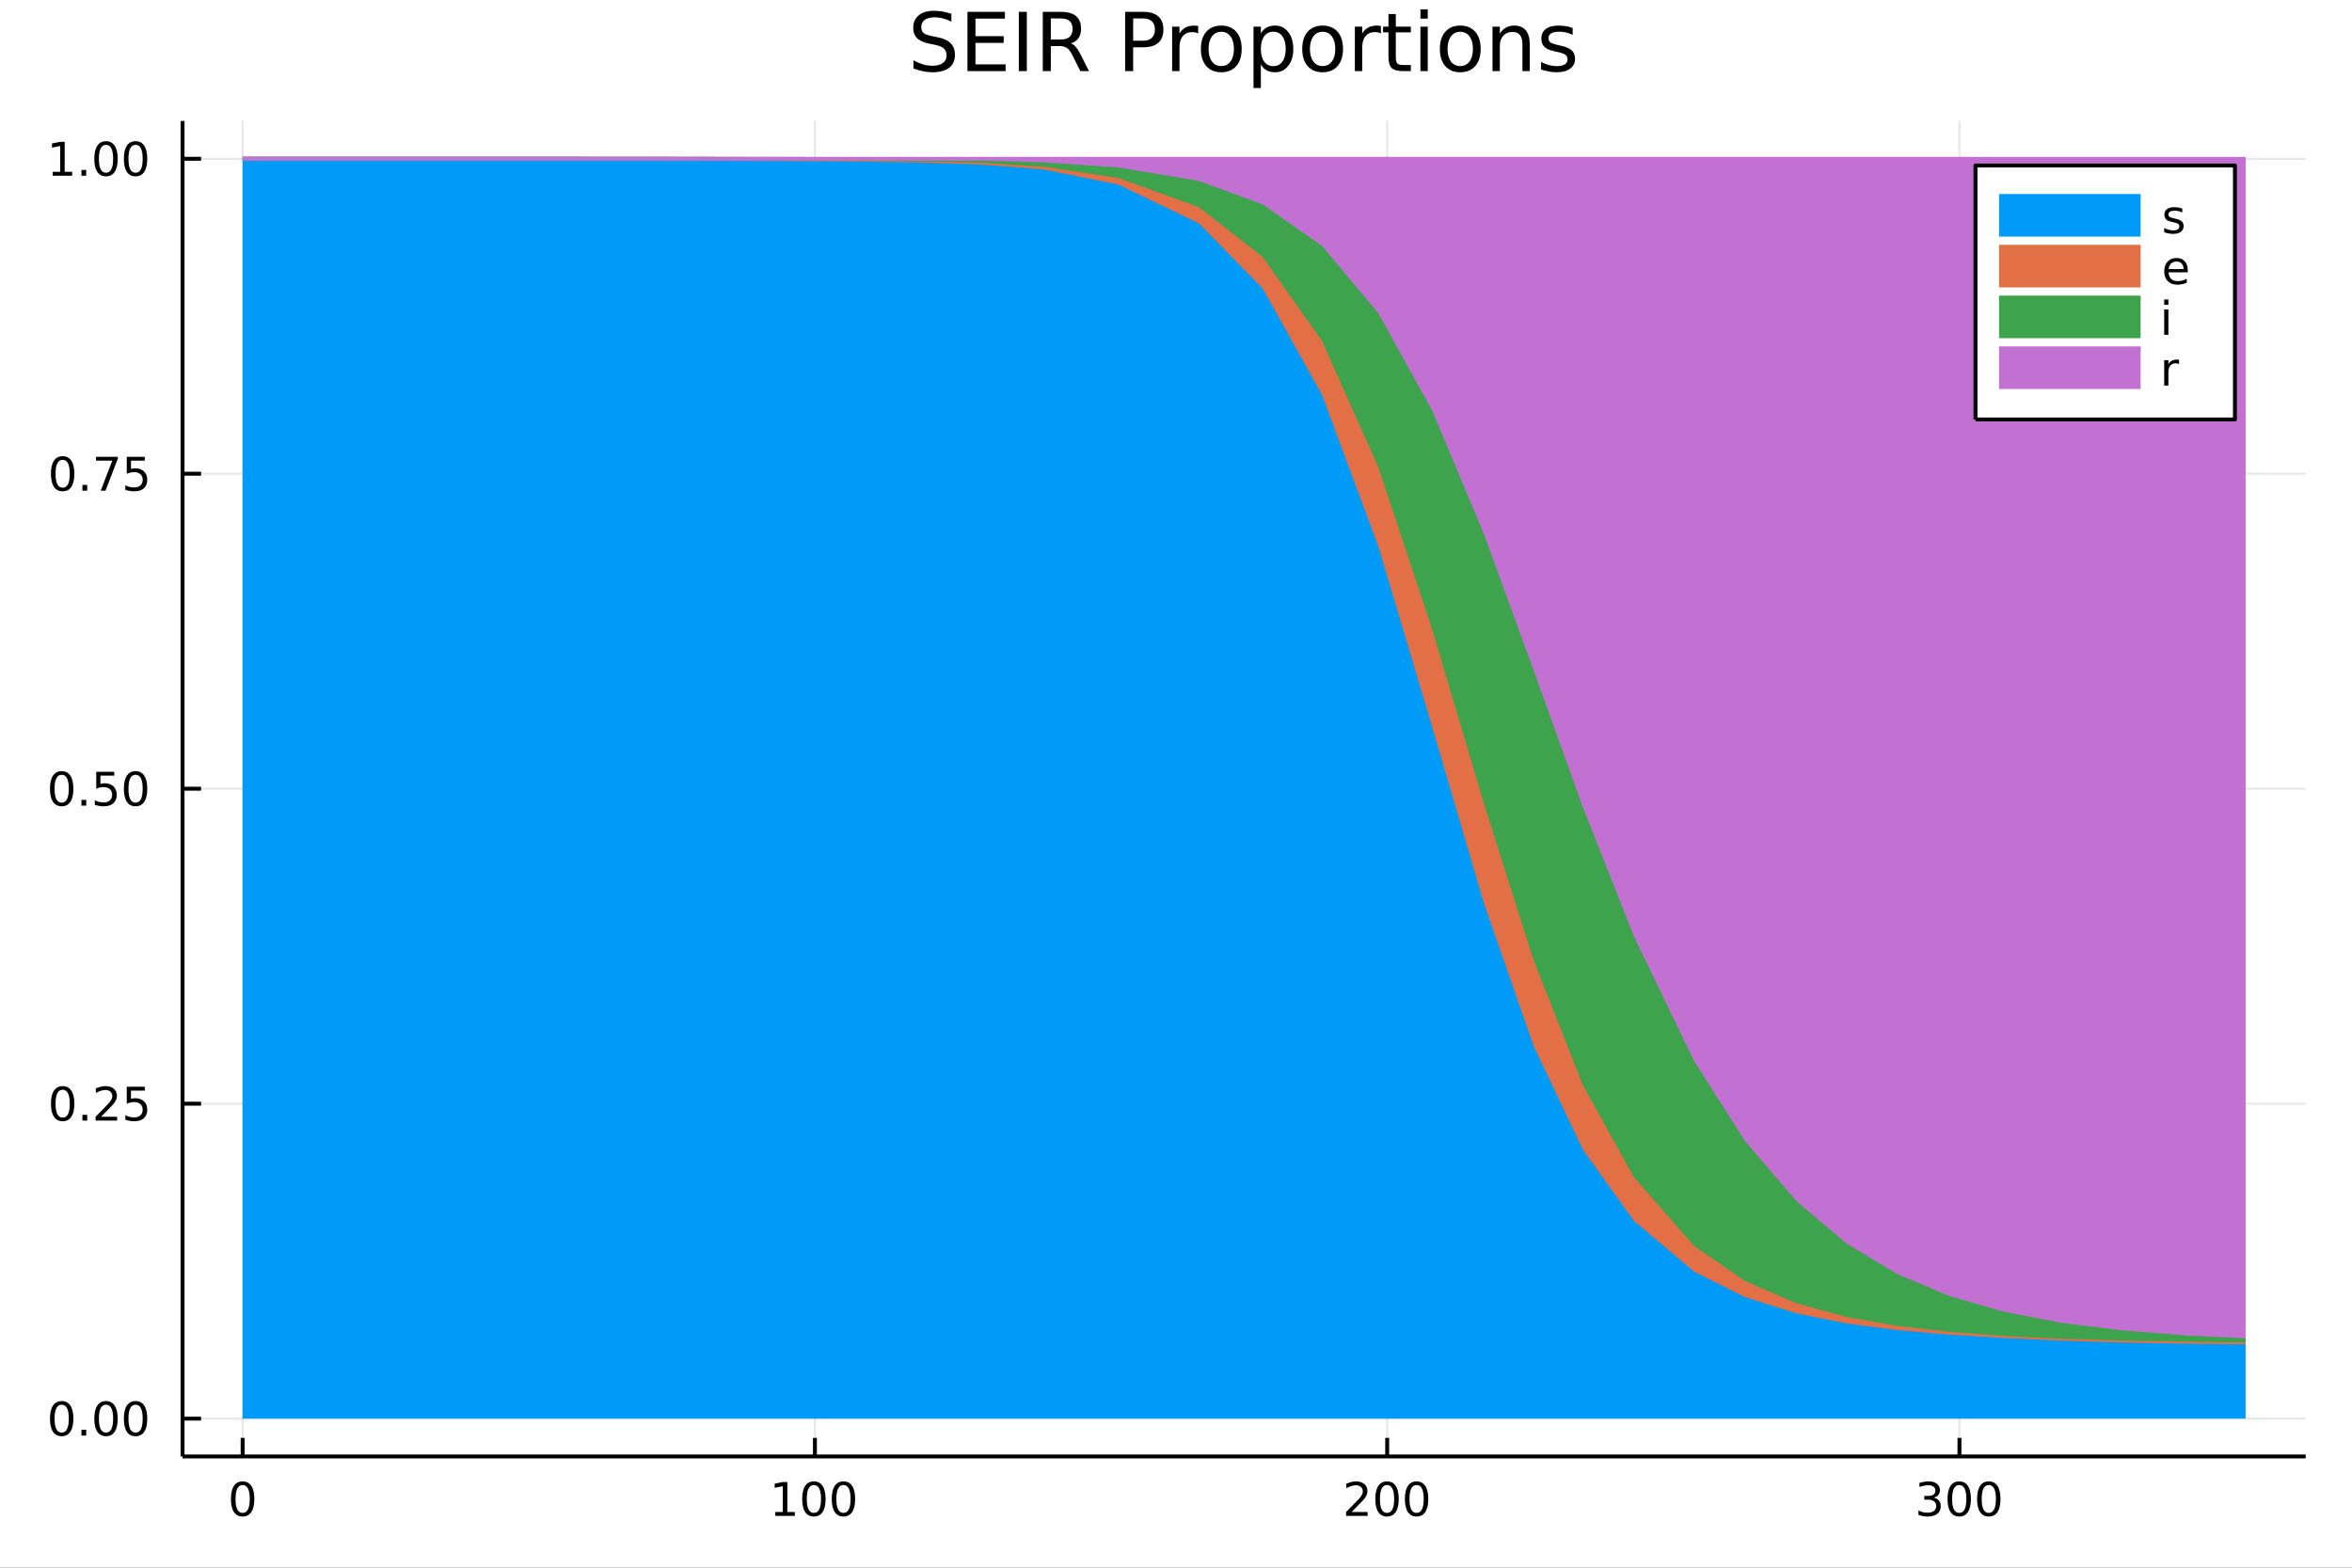 <?xml version="1.0" encoding="utf-8"?>
<svg xmlns="http://www.w3.org/2000/svg" xmlns:xlink="http://www.w3.org/1999/xlink" width="600" height="400" viewBox="0 0 2400 1600">
<rect x="0" y="0" width="2400" height="1600" fill="#333333" stroke="none"/>
<defs>
  <clipPath id="clip660">
    <rect x="0" y="0" width="2400" height="1600"/>
  </clipPath>
</defs>
<path clip-path="url(#clip660)" d="
M0 1600 L2400 1600 L2400 0 L0 0  Z
  " fill="#ffffff" fill-rule="evenodd" fill-opacity="1"/>
<defs>
  <clipPath id="clip661">
    <rect x="480" y="0" width="1681" height="1600"/>
  </clipPath>
</defs>
<path clip-path="url(#clip660)" d="
M186.274 1486.45 L2352.76 1486.45 L2352.76 123.472 L186.274 123.472  Z
  " fill="#ffffff" fill-rule="evenodd" fill-opacity="1"/>
<defs>
  <clipPath id="clip662">
    <rect x="186" y="123" width="2167" height="1364"/>
  </clipPath>
</defs>
<polyline clip-path="url(#clip662)" style="stroke:#000000; stroke-linecap:butt; stroke-linejoin:round; stroke-width:2; stroke-opacity:0.1; fill:none" points="
  247.59,1486.45 247.59,123.472 
  "/>
<polyline clip-path="url(#clip662)" style="stroke:#000000; stroke-linecap:butt; stroke-linejoin:round; stroke-width:2; stroke-opacity:0.1; fill:none" points="
  831.547,1486.45 831.547,123.472 
  "/>
<polyline clip-path="url(#clip662)" style="stroke:#000000; stroke-linecap:butt; stroke-linejoin:round; stroke-width:2; stroke-opacity:0.1; fill:none" points="
  1415.5,1486.45 1415.5,123.472 
  "/>
<polyline clip-path="url(#clip662)" style="stroke:#000000; stroke-linecap:butt; stroke-linejoin:round; stroke-width:2; stroke-opacity:0.1; fill:none" points="
  1999.46,1486.45 1999.46,123.472 
  "/>
<polyline clip-path="url(#clip660)" style="stroke:#000000; stroke-linecap:butt; stroke-linejoin:round; stroke-width:4; stroke-opacity:1; fill:none" points="
  186.274,1486.45 2352.76,1486.45 
  "/>
<polyline clip-path="url(#clip660)" style="stroke:#000000; stroke-linecap:butt; stroke-linejoin:round; stroke-width:4; stroke-opacity:1; fill:none" points="
  247.59,1486.45 247.59,1467.55 
  "/>
<polyline clip-path="url(#clip660)" style="stroke:#000000; stroke-linecap:butt; stroke-linejoin:round; stroke-width:4; stroke-opacity:1; fill:none" points="
  831.547,1486.45 831.547,1467.55 
  "/>
<polyline clip-path="url(#clip660)" style="stroke:#000000; stroke-linecap:butt; stroke-linejoin:round; stroke-width:4; stroke-opacity:1; fill:none" points="
  1415.5,1486.45 1415.5,1467.55 
  "/>
<polyline clip-path="url(#clip660)" style="stroke:#000000; stroke-linecap:butt; stroke-linejoin:round; stroke-width:4; stroke-opacity:1; fill:none" points="
  1999.46,1486.45 1999.46,1467.55 
  "/>
<path clip-path="url(#clip660)" d="M247.59 1515.64 Q243.978 1515.64 242.15 1519.2 Q240.344 1522.75 240.344 1529.87 Q240.344 1536.98 242.15 1540.55 Q243.978 1544.09 247.59 1544.09 Q251.224 1544.09 253.029 1540.55 Q254.858 1536.98 254.858 1529.87 Q254.858 1522.75 253.029 1519.2 Q251.224 1515.64 247.59 1515.64 M247.59 1511.93 Q253.4 1511.93 256.455 1516.54 Q259.534 1521.12 259.534 1529.87 Q259.534 1538.6 256.455 1543.21 Q253.4 1547.79 247.59 1547.79 Q241.779 1547.79 238.701 1543.21 Q235.645 1538.6 235.645 1529.87 Q235.645 1521.12 238.701 1516.54 Q241.779 1511.93 247.59 1511.93 Z" fill="#000000" fill-rule="evenodd" fill-opacity="1" /><path clip-path="url(#clip660)" d="M791.154 1543.18 L798.792 1543.18 L798.792 1516.82 L790.482 1518.49 L790.482 1514.23 L798.746 1512.56 L803.422 1512.56 L803.422 1543.18 L811.061 1543.18 L811.061 1547.12 L791.154 1547.12 L791.154 1543.18 Z" fill="#000000" fill-rule="evenodd" fill-opacity="1" /><path clip-path="url(#clip660)" d="M830.505 1515.64 Q826.894 1515.64 825.065 1519.2 Q823.26 1522.75 823.26 1529.87 Q823.26 1536.98 825.065 1540.55 Q826.894 1544.09 830.505 1544.09 Q834.139 1544.09 835.945 1540.55 Q837.774 1536.98 837.774 1529.87 Q837.774 1522.75 835.945 1519.2 Q834.139 1515.64 830.505 1515.64 M830.505 1511.93 Q836.315 1511.93 839.371 1516.54 Q842.45 1521.12 842.45 1529.87 Q842.45 1538.6 839.371 1543.21 Q836.315 1547.79 830.505 1547.79 Q824.695 1547.79 821.616 1543.21 Q818.561 1538.6 818.561 1529.87 Q818.561 1521.12 821.616 1516.54 Q824.695 1511.93 830.505 1511.93 Z" fill="#000000" fill-rule="evenodd" fill-opacity="1" /><path clip-path="url(#clip660)" d="M860.667 1515.64 Q857.056 1515.64 855.227 1519.2 Q853.422 1522.75 853.422 1529.87 Q853.422 1536.98 855.227 1540.55 Q857.056 1544.09 860.667 1544.09 Q864.301 1544.09 866.107 1540.55 Q867.936 1536.98 867.936 1529.87 Q867.936 1522.75 866.107 1519.2 Q864.301 1515.64 860.667 1515.64 M860.667 1511.93 Q866.477 1511.93 869.533 1516.54 Q872.612 1521.12 872.612 1529.87 Q872.612 1538.6 869.533 1543.21 Q866.477 1547.79 860.667 1547.79 Q854.857 1547.79 851.778 1543.21 Q848.723 1538.6 848.723 1529.87 Q848.723 1521.12 851.778 1516.54 Q854.857 1511.93 860.667 1511.93 Z" fill="#000000" fill-rule="evenodd" fill-opacity="1" /><path clip-path="url(#clip660)" d="M1379.2 1543.18 L1395.52 1543.18 L1395.52 1547.12 L1373.57 1547.12 L1373.57 1543.18 Q1376.23 1540.43 1380.82 1535.8 Q1385.42 1531.15 1386.6 1529.81 Q1388.85 1527.28 1389.73 1525.55 Q1390.63 1523.79 1390.63 1522.1 Q1390.63 1519.34 1388.69 1517.61 Q1386.77 1515.87 1383.66 1515.87 Q1381.47 1515.87 1379.01 1516.63 Q1376.58 1517.4 1373.8 1518.95 L1373.8 1514.23 Q1376.63 1513.09 1379.08 1512.51 Q1381.53 1511.93 1383.57 1511.93 Q1388.94 1511.93 1392.14 1514.62 Q1395.33 1517.31 1395.33 1521.8 Q1395.33 1523.93 1394.52 1525.85 Q1393.73 1527.74 1391.63 1530.34 Q1391.05 1531.01 1387.95 1534.23 Q1384.84 1537.42 1379.2 1543.18 Z" fill="#000000" fill-rule="evenodd" fill-opacity="1" /><path clip-path="url(#clip660)" d="M1415.33 1515.64 Q1411.72 1515.64 1409.89 1519.2 Q1408.09 1522.75 1408.09 1529.87 Q1408.09 1536.98 1409.89 1540.55 Q1411.72 1544.09 1415.33 1544.09 Q1418.96 1544.09 1420.77 1540.55 Q1422.6 1536.98 1422.6 1529.87 Q1422.6 1522.75 1420.77 1519.2 Q1418.96 1515.64 1415.33 1515.64 M1415.33 1511.93 Q1421.14 1511.93 1424.2 1516.54 Q1427.28 1521.12 1427.28 1529.87 Q1427.28 1538.6 1424.2 1543.21 Q1421.14 1547.79 1415.33 1547.79 Q1409.52 1547.79 1406.44 1543.21 Q1403.39 1538.6 1403.39 1529.87 Q1403.39 1521.12 1406.44 1516.54 Q1409.52 1511.93 1415.33 1511.93 Z" fill="#000000" fill-rule="evenodd" fill-opacity="1" /><path clip-path="url(#clip660)" d="M1445.49 1515.64 Q1441.88 1515.64 1440.05 1519.2 Q1438.25 1522.75 1438.25 1529.87 Q1438.25 1536.98 1440.05 1540.55 Q1441.88 1544.09 1445.49 1544.09 Q1449.13 1544.09 1450.93 1540.55 Q1452.76 1536.98 1452.76 1529.87 Q1452.76 1522.75 1450.93 1519.2 Q1449.13 1515.64 1445.49 1515.64 M1445.49 1511.93 Q1451.3 1511.93 1454.36 1516.54 Q1457.44 1521.12 1457.44 1529.87 Q1457.44 1538.6 1454.36 1543.21 Q1451.3 1547.79 1445.49 1547.79 Q1439.68 1547.79 1436.6 1543.21 Q1433.55 1538.6 1433.55 1529.87 Q1433.55 1521.12 1436.6 1516.54 Q1439.68 1511.93 1445.49 1511.93 Z" fill="#000000" fill-rule="evenodd" fill-opacity="1" /><path clip-path="url(#clip660)" d="M1973.22 1528.49 Q1976.58 1529.2 1978.45 1531.47 Q1980.35 1533.74 1980.35 1537.07 Q1980.35 1542.19 1976.83 1544.99 Q1973.32 1547.79 1966.83 1547.79 Q1964.66 1547.79 1962.34 1547.35 Q1960.05 1546.93 1957.6 1546.08 L1957.6 1541.56 Q1959.54 1542.7 1961.86 1543.28 Q1964.17 1543.86 1966.7 1543.86 Q1971.09 1543.86 1973.39 1542.12 Q1975.7 1540.38 1975.7 1537.07 Q1975.7 1534.02 1973.55 1532.31 Q1971.42 1530.57 1967.6 1530.57 L1963.57 1530.57 L1963.57 1526.73 L1967.78 1526.73 Q1971.23 1526.73 1973.06 1525.36 Q1974.89 1523.97 1974.89 1521.38 Q1974.89 1518.72 1972.99 1517.31 Q1971.12 1515.87 1967.6 1515.87 Q1965.68 1515.87 1963.48 1516.29 Q1961.28 1516.7 1958.64 1517.58 L1958.64 1513.42 Q1961.3 1512.68 1963.62 1512.31 Q1965.95 1511.93 1968.02 1511.93 Q1973.34 1511.93 1976.44 1514.37 Q1979.54 1516.77 1979.54 1520.89 Q1979.54 1523.76 1977.9 1525.75 Q1976.26 1527.72 1973.22 1528.49 Z" fill="#000000" fill-rule="evenodd" fill-opacity="1" /><path clip-path="url(#clip660)" d="M1999.22 1515.64 Q1995.61 1515.64 1993.78 1519.2 Q1991.97 1522.75 1991.97 1529.87 Q1991.97 1536.98 1993.78 1540.55 Q1995.61 1544.09 1999.22 1544.09 Q2002.85 1544.09 2004.66 1540.55 Q2006.49 1536.98 2006.49 1529.87 Q2006.49 1522.75 2004.66 1519.2 Q2002.85 1515.64 1999.22 1515.64 M1999.22 1511.93 Q2005.03 1511.93 2008.08 1516.54 Q2011.16 1521.12 2011.16 1529.87 Q2011.16 1538.6 2008.08 1543.21 Q2005.03 1547.79 1999.22 1547.79 Q1993.41 1547.79 1990.33 1543.21 Q1987.27 1538.6 1987.27 1529.87 Q1987.27 1521.12 1990.33 1516.54 Q1993.41 1511.93 1999.22 1511.93 Z" fill="#000000" fill-rule="evenodd" fill-opacity="1" /><path clip-path="url(#clip660)" d="M2029.38 1515.64 Q2025.77 1515.64 2023.94 1519.2 Q2022.14 1522.75 2022.14 1529.87 Q2022.14 1536.98 2023.94 1540.55 Q2025.77 1544.09 2029.38 1544.09 Q2033.01 1544.09 2034.82 1540.55 Q2036.65 1536.98 2036.65 1529.87 Q2036.65 1522.75 2034.82 1519.2 Q2033.01 1515.64 2029.38 1515.64 M2029.38 1511.93 Q2035.19 1511.93 2038.25 1516.54 Q2041.32 1521.12 2041.32 1529.87 Q2041.32 1538.6 2038.25 1543.21 Q2035.19 1547.79 2029.38 1547.79 Q2023.57 1547.79 2020.49 1543.21 Q2017.44 1538.6 2017.44 1529.87 Q2017.44 1521.12 2020.49 1516.54 Q2023.57 1511.93 2029.38 1511.93 Z" fill="#000000" fill-rule="evenodd" fill-opacity="1" /><polyline clip-path="url(#clip662)" style="stroke:#000000; stroke-linecap:butt; stroke-linejoin:round; stroke-width:2; stroke-opacity:0.1; fill:none" points="
  186.274,1447.87 2352.76,1447.87 
  "/>
<polyline clip-path="url(#clip662)" style="stroke:#000000; stroke-linecap:butt; stroke-linejoin:round; stroke-width:2; stroke-opacity:0.1; fill:none" points="
  186.274,1126.42 2352.76,1126.42 
  "/>
<polyline clip-path="url(#clip662)" style="stroke:#000000; stroke-linecap:butt; stroke-linejoin:round; stroke-width:2; stroke-opacity:0.1; fill:none" points="
  186.274,804.96 2352.76,804.96 
  "/>
<polyline clip-path="url(#clip662)" style="stroke:#000000; stroke-linecap:butt; stroke-linejoin:round; stroke-width:2; stroke-opacity:0.1; fill:none" points="
  186.274,483.503 2352.76,483.503 
  "/>
<polyline clip-path="url(#clip662)" style="stroke:#000000; stroke-linecap:butt; stroke-linejoin:round; stroke-width:2; stroke-opacity:0.1; fill:none" points="
  186.274,162.047 2352.76,162.047 
  "/>
<polyline clip-path="url(#clip660)" style="stroke:#000000; stroke-linecap:butt; stroke-linejoin:round; stroke-width:4; stroke-opacity:1; fill:none" points="
  186.274,1486.45 186.274,123.472 
  "/>
<polyline clip-path="url(#clip660)" style="stroke:#000000; stroke-linecap:butt; stroke-linejoin:round; stroke-width:4; stroke-opacity:1; fill:none" points="
  186.274,1447.87 205.172,1447.87 
  "/>
<polyline clip-path="url(#clip660)" style="stroke:#000000; stroke-linecap:butt; stroke-linejoin:round; stroke-width:4; stroke-opacity:1; fill:none" points="
  186.274,1126.42 205.172,1126.42 
  "/>
<polyline clip-path="url(#clip660)" style="stroke:#000000; stroke-linecap:butt; stroke-linejoin:round; stroke-width:4; stroke-opacity:1; fill:none" points="
  186.274,804.96 205.172,804.96 
  "/>
<polyline clip-path="url(#clip660)" style="stroke:#000000; stroke-linecap:butt; stroke-linejoin:round; stroke-width:4; stroke-opacity:1; fill:none" points="
  186.274,483.503 205.172,483.503 
  "/>
<polyline clip-path="url(#clip660)" style="stroke:#000000; stroke-linecap:butt; stroke-linejoin:round; stroke-width:4; stroke-opacity:1; fill:none" points="
  186.274,162.047 205.172,162.047 
  "/>
<path clip-path="url(#clip660)" d="M62.937 1433.67 Q59.325 1433.67 57.497 1437.24 Q55.691 1440.78 55.691 1447.91 Q55.691 1455.01 57.497 1458.58 Q59.325 1462.12 62.937 1462.12 Q66.571 1462.12 68.376 1458.58 Q70.205 1455.01 70.205 1447.91 Q70.205 1440.78 68.376 1437.24 Q66.571 1433.67 62.937 1433.67 M62.937 1429.97 Q68.747 1429.97 71.802 1434.57 Q74.881 1439.16 74.881 1447.91 Q74.881 1456.63 71.802 1461.24 Q68.747 1465.82 62.937 1465.82 Q57.126 1465.82 54.048 1461.24 Q50.992 1456.63 50.992 1447.91 Q50.992 1439.16 54.048 1434.57 Q57.126 1429.97 62.937 1429.97 Z" fill="#000000" fill-rule="evenodd" fill-opacity="1" /><path clip-path="url(#clip660)" d="M83.098 1459.27 L87.983 1459.27 L87.983 1465.15 L83.098 1465.15 L83.098 1459.27 Z" fill="#000000" fill-rule="evenodd" fill-opacity="1" /><path clip-path="url(#clip660)" d="M108.168 1433.67 Q104.557 1433.67 102.728 1437.24 Q100.922 1440.78 100.922 1447.91 Q100.922 1455.01 102.728 1458.58 Q104.557 1462.12 108.168 1462.12 Q111.802 1462.12 113.608 1458.58 Q115.436 1455.01 115.436 1447.91 Q115.436 1440.78 113.608 1437.24 Q111.802 1433.67 108.168 1433.67 M108.168 1429.97 Q113.978 1429.97 117.033 1434.57 Q120.112 1439.16 120.112 1447.91 Q120.112 1456.63 117.033 1461.24 Q113.978 1465.82 108.168 1465.82 Q102.358 1465.82 99.279 1461.24 Q96.223 1456.63 96.223 1447.91 Q96.223 1439.16 99.279 1434.57 Q102.358 1429.97 108.168 1429.97 Z" fill="#000000" fill-rule="evenodd" fill-opacity="1" /><path clip-path="url(#clip660)" d="M138.33 1433.67 Q134.719 1433.67 132.89 1437.24 Q131.084 1440.78 131.084 1447.91 Q131.084 1455.01 132.89 1458.58 Q134.719 1462.12 138.33 1462.12 Q141.964 1462.12 143.769 1458.58 Q145.598 1455.01 145.598 1447.91 Q145.598 1440.78 143.769 1437.24 Q141.964 1433.67 138.33 1433.67 M138.33 1429.97 Q144.14 1429.97 147.195 1434.57 Q150.274 1439.16 150.274 1447.91 Q150.274 1456.63 147.195 1461.24 Q144.14 1465.82 138.33 1465.82 Q132.519 1465.82 129.441 1461.24 Q126.385 1456.63 126.385 1447.91 Q126.385 1439.16 129.441 1434.57 Q132.519 1429.97 138.33 1429.97 Z" fill="#000000" fill-rule="evenodd" fill-opacity="1" /><path clip-path="url(#clip660)" d="M63.932 1112.22 Q60.321 1112.22 58.492 1115.78 Q56.687 1119.32 56.687 1126.45 Q56.687 1133.56 58.492 1137.12 Q60.321 1140.66 63.932 1140.66 Q67.566 1140.66 69.372 1137.12 Q71.2 1133.56 71.2 1126.45 Q71.2 1119.32 69.372 1115.78 Q67.566 1112.22 63.932 1112.22 M63.932 1108.51 Q69.742 1108.51 72.798 1113.12 Q75.876 1117.7 75.876 1126.45 Q75.876 1135.18 72.798 1139.78 Q69.742 1144.37 63.932 1144.37 Q58.122 1144.37 55.043 1139.78 Q51.987 1135.18 51.987 1126.45 Q51.987 1117.7 55.043 1113.12 Q58.122 1108.51 63.932 1108.51 Z" fill="#000000" fill-rule="evenodd" fill-opacity="1" /><path clip-path="url(#clip660)" d="M84.094 1137.82 L88.978 1137.82 L88.978 1143.7 L84.094 1143.7 L84.094 1137.82 Z" fill="#000000" fill-rule="evenodd" fill-opacity="1" /><path clip-path="url(#clip660)" d="M103.191 1139.76 L119.51 1139.76 L119.51 1143.7 L97.566 1143.7 L97.566 1139.76 Q100.228 1137.01 104.811 1132.38 Q109.418 1127.72 110.598 1126.38 Q112.844 1123.86 113.723 1122.12 Q114.626 1120.36 114.626 1118.67 Q114.626 1115.92 112.682 1114.18 Q110.76 1112.45 107.658 1112.45 Q105.459 1112.45 103.006 1113.21 Q100.575 1113.97 97.797 1115.53 L97.797 1110.8 Q100.621 1109.67 103.075 1109.09 Q105.529 1108.51 107.566 1108.51 Q112.936 1108.51 116.131 1111.2 Q119.325 1113.88 119.325 1118.37 Q119.325 1120.5 118.515 1122.42 Q117.728 1124.32 115.621 1126.91 Q115.043 1127.59 111.941 1130.8 Q108.839 1134 103.191 1139.76 Z" fill="#000000" fill-rule="evenodd" fill-opacity="1" /><path clip-path="url(#clip660)" d="M129.371 1109.14 L147.728 1109.14 L147.728 1113.07 L133.654 1113.07 L133.654 1121.54 Q134.672 1121.2 135.691 1121.03 Q136.709 1120.85 137.728 1120.85 Q143.515 1120.85 146.894 1124.02 Q150.274 1127.19 150.274 1132.61 Q150.274 1138.19 146.802 1141.29 Q143.33 1144.37 137.01 1144.37 Q134.834 1144.37 132.566 1144 Q130.32 1143.63 127.913 1142.89 L127.913 1138.19 Q129.996 1139.32 132.219 1139.88 Q134.441 1140.43 136.918 1140.43 Q140.922 1140.43 143.26 1138.33 Q145.598 1136.22 145.598 1132.61 Q145.598 1129 143.26 1126.89 Q140.922 1124.78 136.918 1124.78 Q135.043 1124.78 133.168 1125.2 Q131.316 1125.62 129.371 1126.5 L129.371 1109.14 Z" fill="#000000" fill-rule="evenodd" fill-opacity="1" /><path clip-path="url(#clip660)" d="M62.937 790.759 Q59.325 790.759 57.497 794.323 Q55.691 797.865 55.691 804.995 Q55.691 812.101 57.497 815.666 Q59.325 819.208 62.937 819.208 Q66.571 819.208 68.376 815.666 Q70.205 812.101 70.205 804.995 Q70.205 797.865 68.376 794.323 Q66.571 790.759 62.937 790.759 M62.937 787.055 Q68.747 787.055 71.802 791.661 Q74.881 796.245 74.881 804.995 Q74.881 813.722 71.802 818.328 Q68.747 822.911 62.937 822.911 Q57.126 822.911 54.048 818.328 Q50.992 813.722 50.992 804.995 Q50.992 796.245 54.048 791.661 Q57.126 787.055 62.937 787.055 Z" fill="#000000" fill-rule="evenodd" fill-opacity="1" /><path clip-path="url(#clip660)" d="M83.098 816.36 L87.983 816.36 L87.983 822.24 L83.098 822.24 L83.098 816.36 Z" fill="#000000" fill-rule="evenodd" fill-opacity="1" /><path clip-path="url(#clip660)" d="M98.214 787.68 L116.57 787.68 L116.57 791.615 L102.496 791.615 L102.496 800.087 Q103.515 799.74 104.534 799.578 Q105.552 799.393 106.571 799.393 Q112.358 799.393 115.737 802.564 Q119.117 805.735 119.117 811.152 Q119.117 816.731 115.645 819.833 Q112.172 822.911 105.853 822.911 Q103.677 822.911 101.409 822.541 Q99.163 822.171 96.756 821.43 L96.756 816.731 Q98.839 817.865 101.061 818.421 Q103.284 818.976 105.76 818.976 Q109.765 818.976 112.103 816.87 Q114.441 814.763 114.441 811.152 Q114.441 807.541 112.103 805.435 Q109.765 803.328 105.76 803.328 Q103.885 803.328 102.01 803.745 Q100.159 804.161 98.214 805.041 L98.214 787.68 Z" fill="#000000" fill-rule="evenodd" fill-opacity="1" /><path clip-path="url(#clip660)" d="M138.33 790.759 Q134.719 790.759 132.89 794.323 Q131.084 797.865 131.084 804.995 Q131.084 812.101 132.89 815.666 Q134.719 819.208 138.33 819.208 Q141.964 819.208 143.769 815.666 Q145.598 812.101 145.598 804.995 Q145.598 797.865 143.769 794.323 Q141.964 790.759 138.33 790.759 M138.33 787.055 Q144.14 787.055 147.195 791.661 Q150.274 796.245 150.274 804.995 Q150.274 813.722 147.195 818.328 Q144.14 822.911 138.33 822.911 Q132.519 822.911 129.441 818.328 Q126.385 813.722 126.385 804.995 Q126.385 796.245 129.441 791.661 Q132.519 787.055 138.33 787.055 Z" fill="#000000" fill-rule="evenodd" fill-opacity="1" /><path clip-path="url(#clip660)" d="M63.932 469.302 Q60.321 469.302 58.492 472.867 Q56.687 476.409 56.687 483.538 Q56.687 490.645 58.492 494.209 Q60.321 497.751 63.932 497.751 Q67.566 497.751 69.372 494.209 Q71.2 490.645 71.2 483.538 Q71.2 476.409 69.372 472.867 Q67.566 469.302 63.932 469.302 M63.932 465.598 Q69.742 465.598 72.798 470.205 Q75.876 474.788 75.876 483.538 Q75.876 492.265 72.798 496.871 Q69.742 501.455 63.932 501.455 Q58.122 501.455 55.043 496.871 Q51.987 492.265 51.987 483.538 Q51.987 474.788 55.043 470.205 Q58.122 465.598 63.932 465.598 Z" fill="#000000" fill-rule="evenodd" fill-opacity="1" /><path clip-path="url(#clip660)" d="M84.094 494.904 L88.978 494.904 L88.978 500.783 L84.094 500.783 L84.094 494.904 Z" fill="#000000" fill-rule="evenodd" fill-opacity="1" /><path clip-path="url(#clip660)" d="M97.983 466.223 L120.205 466.223 L120.205 468.214 L107.658 500.783 L102.774 500.783 L114.58 470.159 L97.983 470.159 L97.983 466.223 Z" fill="#000000" fill-rule="evenodd" fill-opacity="1" /><path clip-path="url(#clip660)" d="M129.371 466.223 L147.728 466.223 L147.728 470.159 L133.654 470.159 L133.654 478.631 Q134.672 478.284 135.691 478.122 Q136.709 477.936 137.728 477.936 Q143.515 477.936 146.894 481.108 Q150.274 484.279 150.274 489.696 Q150.274 495.274 146.802 498.376 Q143.33 501.455 137.01 501.455 Q134.834 501.455 132.566 501.084 Q130.32 500.714 127.913 499.973 L127.913 495.274 Q129.996 496.408 132.219 496.964 Q134.441 497.52 136.918 497.52 Q140.922 497.52 143.26 495.413 Q145.598 493.307 145.598 489.696 Q145.598 486.084 143.26 483.978 Q140.922 481.872 136.918 481.872 Q135.043 481.872 133.168 482.288 Q131.316 482.705 129.371 483.584 L129.371 466.223 Z" fill="#000000" fill-rule="evenodd" fill-opacity="1" /><path clip-path="url(#clip660)" d="M53.747 175.392 L61.386 175.392 L61.386 149.026 L53.075 150.693 L53.075 146.434 L61.339 144.767 L66.015 144.767 L66.015 175.392 L73.654 175.392 L73.654 179.327 L53.747 179.327 L53.747 175.392 Z" fill="#000000" fill-rule="evenodd" fill-opacity="1" /><path clip-path="url(#clip660)" d="M83.098 173.447 L87.983 173.447 L87.983 179.327 L83.098 179.327 L83.098 173.447 Z" fill="#000000" fill-rule="evenodd" fill-opacity="1" /><path clip-path="url(#clip660)" d="M108.168 147.846 Q104.557 147.846 102.728 151.41 Q100.922 154.952 100.922 162.082 Q100.922 169.188 102.728 172.753 Q104.557 176.295 108.168 176.295 Q111.802 176.295 113.608 172.753 Q115.436 169.188 115.436 162.082 Q115.436 154.952 113.608 151.41 Q111.802 147.846 108.168 147.846 M108.168 144.142 Q113.978 144.142 117.033 148.748 Q120.112 153.332 120.112 162.082 Q120.112 170.808 117.033 175.415 Q113.978 179.998 108.168 179.998 Q102.358 179.998 99.279 175.415 Q96.223 170.808 96.223 162.082 Q96.223 153.332 99.279 148.748 Q102.358 144.142 108.168 144.142 Z" fill="#000000" fill-rule="evenodd" fill-opacity="1" /><path clip-path="url(#clip660)" d="M138.33 147.846 Q134.719 147.846 132.89 151.41 Q131.084 154.952 131.084 162.082 Q131.084 169.188 132.89 172.753 Q134.719 176.295 138.33 176.295 Q141.964 176.295 143.769 172.753 Q145.598 169.188 145.598 162.082 Q145.598 154.952 143.769 151.41 Q141.964 147.846 138.33 147.846 M138.33 144.142 Q144.14 144.142 147.195 148.748 Q150.274 153.332 150.274 162.082 Q150.274 170.808 147.195 175.415 Q144.14 179.998 138.33 179.998 Q132.519 179.998 129.441 175.415 Q126.385 170.808 126.385 162.082 Q126.385 153.332 129.441 148.748 Q132.519 144.142 138.33 144.142 Z" fill="#000000" fill-rule="evenodd" fill-opacity="1" /><path clip-path="url(#clip660)" d="M970.781 14.081 L970.781 22.061 Q966.122 19.833 961.991 18.739 Q957.859 17.646 954.01 17.646 Q947.326 17.646 943.68 20.238 Q940.075 22.831 940.075 27.611 Q940.075 31.621 942.465 33.687 Q944.896 35.713 951.62 36.969 L956.562 37.981 Q965.717 39.723 970.052 44.139 Q974.427 48.514 974.427 55.886 Q974.427 64.677 968.513 69.214 Q962.639 73.751 951.256 73.751 Q946.962 73.751 942.101 72.778 Q937.28 71.806 932.095 69.902 L932.095 61.477 Q937.077 64.272 941.858 65.689 Q946.638 67.107 951.256 67.107 Q958.264 67.107 962.072 64.353 Q965.879 61.598 965.879 56.494 Q965.879 52.038 963.125 49.526 Q960.411 47.015 954.172 45.759 L949.19 44.787 Q940.035 42.964 935.943 39.075 Q931.852 35.186 931.852 28.259 Q931.852 20.238 937.483 15.62 Q943.154 11.002 953.079 11.002 Q957.332 11.002 961.748 11.772 Q966.163 12.542 970.781 14.081 Z" fill="#000000" fill-rule="evenodd" fill-opacity="1" /><path clip-path="url(#clip660)" d="M987.187 12.096 L1025.43 12.096 L1025.43 18.983 L995.37 18.983 L995.37 36.888 L1024.17 36.888 L1024.17 43.774 L995.37 43.774 L995.37 65.689 L1026.16 65.689 L1026.16 72.576 L987.187 72.576 L987.187 12.096 Z" fill="#000000" fill-rule="evenodd" fill-opacity="1" /><path clip-path="url(#clip660)" d="M1039.61 12.096 L1047.79 12.096 L1047.79 72.576 L1039.61 72.576 L1039.61 12.096 Z" fill="#000000" fill-rule="evenodd" fill-opacity="1" /><path clip-path="url(#clip660)" d="M1092.75 44.22 Q1095.39 45.111 1097.86 48.028 Q1100.37 50.944 1102.88 56.048 L1111.19 72.576 L1102.39 72.576 L1094.66 57.061 Q1091.66 50.985 1088.82 49 Q1086.03 47.015 1081.17 47.015 L1072.26 47.015 L1072.26 72.576 L1064.07 72.576 L1064.07 12.096 L1082.55 12.096 Q1092.92 12.096 1098.02 16.43 Q1103.12 20.765 1103.12 29.515 Q1103.12 35.227 1100.45 38.994 Q1097.82 42.761 1092.75 44.22 M1072.26 18.82 L1072.26 40.29 L1082.55 40.29 Q1088.46 40.29 1091.46 37.576 Q1094.5 34.822 1094.5 29.515 Q1094.5 24.208 1091.46 21.535 Q1088.46 18.82 1082.55 18.82 L1072.26 18.82 Z" fill="#000000" fill-rule="evenodd" fill-opacity="1" /><path clip-path="url(#clip660)" d="M1156.27 18.82 L1156.27 41.546 L1166.56 41.546 Q1172.27 41.546 1175.39 38.589 Q1178.51 35.632 1178.51 30.163 Q1178.51 24.735 1175.39 21.778 Q1172.27 18.82 1166.56 18.82 L1156.27 18.82 M1148.09 12.096 L1166.56 12.096 Q1176.73 12.096 1181.91 16.714 Q1187.14 21.292 1187.14 30.163 Q1187.14 39.115 1181.91 43.693 Q1176.73 48.271 1166.56 48.271 L1156.27 48.271 L1156.27 72.576 L1148.09 72.576 L1148.09 12.096 Z" fill="#000000" fill-rule="evenodd" fill-opacity="1" /><path clip-path="url(#clip660)" d="M1222.63 34.173 Q1221.37 33.444 1219.87 33.12 Q1218.41 32.756 1216.63 32.756 Q1210.31 32.756 1206.91 36.888 Q1203.55 40.979 1203.55 48.676 L1203.55 72.576 L1196.05 72.576 L1196.05 27.206 L1203.55 27.206 L1203.55 34.254 Q1205.9 30.122 1209.66 28.138 Q1213.43 26.112 1218.82 26.112 Q1219.59 26.112 1220.52 26.234 Q1221.45 26.315 1222.59 26.517 L1222.63 34.173 Z" fill="#000000" fill-rule="evenodd" fill-opacity="1" /><path clip-path="url(#clip660)" d="M1246.2 32.431 Q1240.21 32.431 1236.72 37.131 Q1233.24 41.789 1233.24 49.931 Q1233.24 58.074 1236.68 62.773 Q1240.17 67.431 1246.2 67.431 Q1252.16 67.431 1255.64 62.732 Q1259.12 58.033 1259.12 49.931 Q1259.12 41.87 1255.64 37.171 Q1252.16 32.431 1246.2 32.431 M1246.2 26.112 Q1255.92 26.112 1261.47 32.431 Q1267.02 38.751 1267.02 49.931 Q1267.02 61.071 1261.47 67.431 Q1255.92 73.751 1246.2 73.751 Q1236.44 73.751 1230.89 67.431 Q1225.38 61.071 1225.38 49.931 Q1225.38 38.751 1230.89 32.431 Q1236.44 26.112 1246.2 26.112 Z" fill="#000000" fill-rule="evenodd" fill-opacity="1" /><path clip-path="url(#clip660)" d="M1286.59 65.77 L1286.59 89.833 L1279.1 89.833 L1279.1 27.206 L1286.59 27.206 L1286.59 34.092 Q1288.94 30.041 1292.5 28.097 Q1296.11 26.112 1301.09 26.112 Q1309.36 26.112 1314.5 32.675 Q1319.69 39.237 1319.69 49.931 Q1319.69 60.626 1314.5 67.188 Q1309.36 73.751 1301.09 73.751 Q1296.11 73.751 1292.5 71.806 Q1288.94 69.821 1286.59 65.77 M1311.95 49.931 Q1311.95 41.708 1308.55 37.05 Q1305.18 32.35 1299.27 32.35 Q1293.35 32.35 1289.95 37.05 Q1286.59 41.708 1286.59 49.931 Q1286.59 58.155 1289.95 62.854 Q1293.35 67.512 1299.27 67.512 Q1305.18 67.512 1308.55 62.854 Q1311.95 58.155 1311.95 49.931 Z" fill="#000000" fill-rule="evenodd" fill-opacity="1" /><path clip-path="url(#clip660)" d="M1349.62 32.431 Q1343.63 32.431 1340.14 37.131 Q1336.66 41.789 1336.66 49.931 Q1336.66 58.074 1340.1 62.773 Q1343.59 67.431 1349.62 67.431 Q1355.58 67.431 1359.06 62.732 Q1362.54 58.033 1362.54 49.931 Q1362.54 41.87 1359.06 37.171 Q1355.58 32.431 1349.62 32.431 M1349.62 26.112 Q1359.34 26.112 1364.89 32.431 Q1370.44 38.751 1370.44 49.931 Q1370.44 61.071 1364.89 67.431 Q1359.34 73.751 1349.62 73.751 Q1339.86 73.751 1334.31 67.431 Q1328.8 61.071 1328.8 49.931 Q1328.8 38.751 1334.31 32.431 Q1339.86 26.112 1349.62 26.112 Z" fill="#000000" fill-rule="evenodd" fill-opacity="1" /><path clip-path="url(#clip660)" d="M1409.09 34.173 Q1407.83 33.444 1406.33 33.12 Q1404.88 32.756 1403.09 32.756 Q1396.77 32.756 1393.37 36.888 Q1390.01 40.979 1390.01 48.676 L1390.01 72.576 L1382.51 72.576 L1382.51 27.206 L1390.01 27.206 L1390.01 34.254 Q1392.36 30.122 1396.13 28.138 Q1399.89 26.112 1405.28 26.112 Q1406.05 26.112 1406.98 26.234 Q1407.91 26.315 1409.05 26.517 L1409.09 34.173 Z" fill="#000000" fill-rule="evenodd" fill-opacity="1" /><path clip-path="url(#clip660)" d="M1424.28 14.324 L1424.28 27.206 L1439.63 27.206 L1439.63 32.999 L1424.28 32.999 L1424.28 57.628 Q1424.28 63.178 1425.78 64.758 Q1427.32 66.338 1431.98 66.338 L1439.63 66.338 L1439.63 72.576 L1431.98 72.576 Q1423.35 72.576 1420.07 69.376 Q1416.79 66.135 1416.79 57.628 L1416.79 32.999 L1411.32 32.999 L1411.32 27.206 L1416.79 27.206 L1416.79 14.324 L1424.28 14.324 Z" fill="#000000" fill-rule="evenodd" fill-opacity="1" /><path clip-path="url(#clip660)" d="M1449.44 27.206 L1456.89 27.206 L1456.89 72.576 L1449.44 72.576 L1449.44 27.206 M1449.44 9.544 L1456.89 9.544 L1456.89 18.983 L1449.44 18.983 L1449.44 9.544 Z" fill="#000000" fill-rule="evenodd" fill-opacity="1" /><path clip-path="url(#clip660)" d="M1490.07 32.431 Q1484.07 32.431 1480.59 37.131 Q1477.1 41.789 1477.1 49.931 Q1477.1 58.074 1480.55 62.773 Q1484.03 67.431 1490.07 67.431 Q1496.02 67.431 1499.51 62.732 Q1502.99 58.033 1502.99 49.931 Q1502.99 41.87 1499.51 37.171 Q1496.02 32.431 1490.07 32.431 M1490.07 26.112 Q1499.79 26.112 1505.34 32.431 Q1510.89 38.751 1510.89 49.931 Q1510.89 61.071 1505.34 67.431 Q1499.79 73.751 1490.07 73.751 Q1480.3 73.751 1474.75 67.431 Q1469.24 61.071 1469.24 49.931 Q1469.24 38.751 1474.75 32.431 Q1480.3 26.112 1490.07 26.112 Z" fill="#000000" fill-rule="evenodd" fill-opacity="1" /><path clip-path="url(#clip660)" d="M1560.96 45.192 L1560.96 72.576 L1553.5 72.576 L1553.5 45.435 Q1553.5 38.994 1550.99 35.794 Q1548.48 32.594 1543.46 32.594 Q1537.42 32.594 1533.94 36.442 Q1530.45 40.29 1530.45 46.934 L1530.45 72.576 L1522.96 72.576 L1522.96 27.206 L1530.45 27.206 L1530.45 34.254 Q1533.13 30.163 1536.73 28.138 Q1540.38 26.112 1545.12 26.112 Q1552.94 26.112 1556.95 30.973 Q1560.96 35.794 1560.96 45.192 Z" fill="#000000" fill-rule="evenodd" fill-opacity="1" /><path clip-path="url(#clip660)" d="M1604.75 28.543 L1604.75 35.591 Q1601.59 33.971 1598.19 33.161 Q1594.78 32.35 1591.14 32.35 Q1585.59 32.35 1582.79 34.052 Q1580.04 35.753 1580.04 39.156 Q1580.04 41.749 1582.02 43.248 Q1584.01 44.706 1590 46.043 L1592.55 46.61 Q1600.49 48.311 1603.82 51.43 Q1607.18 54.509 1607.18 60.059 Q1607.18 66.378 1602.15 70.064 Q1597.17 73.751 1588.42 73.751 Q1584.78 73.751 1580.81 73.022 Q1576.88 72.333 1572.5 70.915 L1572.5 63.218 Q1576.63 65.365 1580.64 66.459 Q1584.66 67.512 1588.58 67.512 Q1593.85 67.512 1596.69 65.73 Q1599.52 63.907 1599.52 60.626 Q1599.52 57.588 1597.46 55.967 Q1595.43 54.347 1588.5 52.848 L1585.91 52.24 Q1578.98 50.782 1575.91 47.785 Q1572.83 44.746 1572.83 39.48 Q1572.83 33.08 1577.36 29.596 Q1581.9 26.112 1590.25 26.112 Q1594.38 26.112 1598.02 26.72 Q1601.67 27.327 1604.75 28.543 Z" fill="#000000" fill-rule="evenodd" fill-opacity="1" /><path clip-path="url(#clip662)" d="
M247.59 162.048 L251.879 162.048 L271.66 162.048 L302.71 162.048 L342.892 162.049 L402.528 162.052 L484.97 162.06 L581.621 162.087 L670.959 162.162 L746.164 162.323 
  L811.184 162.632 L871.923 163.229 L932.942 164.444 L996.948 167.07 L1065.56 173.123 L1141.06 188.302 L1223.45 228.072 L1288.43 294.431 L1348.97 402.963 L1406.5 557.827 
  L1461.35 741.722 L1514.16 921.635 L1564.89 1067.49 L1615.27 1173.49 L1667.17 1245.96 L1728.7 1297.88 L1780.78 1323.96 L1833.13 1340.43 L1884.21 1350.74 L1936.34 1357.59 
  L1989.42 1362.18 L2044.7 1365.3 L2102.68 1367.42 L2164.48 1368.86 L2231.06 1369.83 L2291.44 1370.37 L2291.44 1447.87 L2231.06 1447.87 L2164.48 1447.87 L2102.68 1447.87 
  L2044.7 1447.87 L1989.42 1447.87 L1936.34 1447.87 L1884.21 1447.87 L1833.13 1447.87 L1780.78 1447.87 L1728.7 1447.87 L1667.17 1447.87 L1615.27 1447.87 L1564.89 1447.87 
  L1514.16 1447.87 L1461.35 1447.87 L1406.5 1447.87 L1348.97 1447.87 L1288.43 1447.87 L1223.45 1447.87 L1141.06 1447.87 L1065.56 1447.87 L996.948 1447.87 L932.942 1447.87 
  L871.923 1447.87 L811.184 1447.87 L746.164 1447.87 L670.959 1447.87 L581.621 1447.87 L484.97 1447.87 L402.528 1447.87 L342.892 1447.87 L302.71 1447.87 L271.66 1447.87 
  L251.879 1447.87 L247.59 1447.87  Z
  " fill="#009af9" fill-rule="evenodd" fill-opacity="1"/>
<polyline clip-path="url(#clip662)" style="stroke:#009af9; stroke-linecap:butt; stroke-linejoin:round; stroke-width:4; stroke-opacity:1; fill:none" points="
  247.59,162.048 251.879,162.048 271.66,162.048 302.71,162.048 342.892,162.049 402.528,162.052 484.97,162.06 581.621,162.087 670.959,162.162 746.164,162.323 
  811.184,162.632 871.923,163.229 932.942,164.444 996.948,167.07 1065.56,173.123 1141.06,188.302 1223.45,228.072 1288.43,294.431 1348.97,402.963 1406.5,557.827 
  1461.35,741.722 1514.16,921.635 1564.89,1067.49 1615.27,1173.49 1667.17,1245.96 1728.7,1297.88 1780.78,1323.96 1833.13,1340.43 1884.21,1350.74 1936.34,1357.59 
  1989.42,1362.18 2044.7,1365.3 2102.68,1367.42 2164.48,1368.86 2231.06,1369.83 2291.44,1370.37 
  "/>
<path clip-path="url(#clip662)" d="
M247.59 162.047 L251.879 162.047 L271.66 162.047 L302.71 162.048 L342.892 162.048 L402.528 162.05 L484.97 162.056 L581.621 162.077 L670.959 162.131 L746.164 162.249 
  L811.184 162.478 L871.923 162.92 L932.942 163.819 L996.948 165.765 L1065.56 170.253 L1141.06 181.55 L1223.45 211.444 L1288.43 262.23 L1348.97 347.974 L1406.5 476.877 
  L1461.35 642.042 L1514.16 819.972 L1564.89 979.929 L1615.27 1107.62 L1667.17 1201.41 L1728.7 1271.67 L1780.78 1307.55 L1833.13 1330.13 L1884.21 1344.11 L1936.34 1353.31 
  L1989.42 1359.39 L2044.7 1363.5 L2102.68 1366.27 L2164.48 1368.14 L2231.06 1369.39 L2291.44 1370.09 L2291.44 1370.37 L2231.06 1369.83 L2164.48 1368.86 L2102.68 1367.42 
  L2044.7 1365.3 L1989.42 1362.18 L1936.34 1357.59 L1884.21 1350.74 L1833.13 1340.43 L1780.78 1323.96 L1728.7 1297.88 L1667.17 1245.96 L1615.27 1173.49 L1564.89 1067.49 
  L1514.16 921.635 L1461.35 741.722 L1406.5 557.827 L1348.97 402.963 L1288.43 294.431 L1223.45 228.072 L1141.06 188.302 L1065.56 173.123 L996.948 167.07 L932.942 164.444 
  L871.923 163.229 L811.184 162.632 L746.164 162.323 L670.959 162.162 L581.621 162.087 L484.97 162.06 L402.528 162.052 L342.892 162.049 L302.71 162.048 L271.66 162.048 
  L251.879 162.048 L247.59 162.048  Z
  " fill="#e26f46" fill-rule="evenodd" fill-opacity="1"/>
<polyline clip-path="url(#clip662)" style="stroke:#e26f46; stroke-linecap:butt; stroke-linejoin:round; stroke-width:4; stroke-opacity:1; fill:none" points="
  247.59,162.047 251.879,162.047 271.66,162.047 302.71,162.048 342.892,162.048 402.528,162.05 484.97,162.056 581.621,162.077 670.959,162.131 746.164,162.249 
  811.184,162.478 871.923,162.92 932.942,163.819 996.948,165.765 1065.56,170.253 1141.06,181.55 1223.45,211.444 1288.43,262.23 1348.97,347.974 1406.5,476.877 
  1461.35,642.042 1514.16,819.972 1564.89,979.929 1615.27,1107.62 1667.17,1201.41 1728.7,1271.67 1780.78,1307.55 1833.13,1330.13 1884.21,1344.11 1936.34,1353.31 
  1989.42,1359.39 2044.7,1363.5 2102.68,1366.27 2164.48,1368.14 2231.06,1369.39 2291.44,1370.09 
  "/>
<path clip-path="url(#clip662)" d="
M247.59 162.047 L251.879 162.047 L271.66 162.047 L302.71 162.047 L342.892 162.047 L402.528 162.048 L484.97 162.051 L581.621 162.06 L670.959 162.085 L746.164 162.139 
  L811.184 162.242 L871.923 162.441 L932.942 162.846 L996.948 163.724 L1065.56 165.755 L1141.06 170.889 L1223.45 184.64 L1288.43 208.615 L1348.97 250.97 L1406.5 319.724 
  L1461.35 418.923 L1514.16 544.965 L1564.89 684.077 L1615.27 824.093 L1667.17 955.527 L1728.7 1082.93 L1780.78 1164.8 L1833.13 1225.95 L1884.21 1269.15 L1936.34 1300.54 
  L1989.42 1322.85 L2044.7 1338.77 L2102.68 1349.94 L2164.48 1357.69 L2231.06 1362.94 L2291.44 1365.94 L2291.44 1370.09 L2231.06 1369.39 L2164.48 1368.14 L2102.68 1366.27 
  L2044.7 1363.5 L1989.42 1359.39 L1936.34 1353.31 L1884.21 1344.11 L1833.13 1330.13 L1780.78 1307.55 L1728.7 1271.67 L1667.17 1201.41 L1615.27 1107.62 L1564.89 979.929 
  L1514.16 819.972 L1461.35 642.042 L1406.5 476.877 L1348.97 347.974 L1288.43 262.23 L1223.45 211.444 L1141.06 181.55 L1065.56 170.253 L996.948 165.765 L932.942 163.819 
  L871.923 162.92 L811.184 162.478 L746.164 162.249 L670.959 162.131 L581.621 162.077 L484.97 162.056 L402.528 162.05 L342.892 162.048 L302.71 162.048 L271.66 162.047 
  L251.879 162.047 L247.59 162.047  Z
  " fill="#3da44d" fill-rule="evenodd" fill-opacity="1"/>
<polyline clip-path="url(#clip662)" style="stroke:#3da44d; stroke-linecap:butt; stroke-linejoin:round; stroke-width:4; stroke-opacity:1; fill:none" points="
  247.59,162.047 251.879,162.047 271.66,162.047 302.71,162.047 342.892,162.047 402.528,162.048 484.97,162.051 581.621,162.06 670.959,162.085 746.164,162.139 
  811.184,162.242 871.923,162.441 932.942,162.846 996.948,163.724 1065.56,165.755 1141.06,170.889 1223.45,184.64 1288.43,208.615 1348.97,250.97 1406.5,319.724 
  1461.35,418.923 1514.16,544.965 1564.89,684.077 1615.27,824.093 1667.17,955.527 1728.7,1082.93 1780.78,1164.8 1833.13,1225.95 1884.21,1269.15 1936.34,1300.54 
  1989.42,1322.85 2044.7,1338.77 2102.68,1349.94 2164.48,1357.69 2231.06,1362.94 2291.44,1365.94 
  "/>
<path clip-path="url(#clip662)" d="
M247.59 162.047 L251.879 162.047 L271.66 162.047 L302.71 162.047 L342.892 162.047 L402.528 162.047 L484.97 162.047 L581.621 162.047 L670.959 162.047 L746.164 162.047 
  L811.184 162.047 L871.923 162.047 L932.942 162.047 L996.948 162.047 L1065.56 162.047 L1141.06 162.047 L1223.45 162.047 L1288.43 162.047 L1348.97 162.047 L1406.5 162.047 
  L1461.35 162.047 L1514.16 162.047 L1564.89 162.047 L1615.27 162.047 L1667.17 162.047 L1728.7 162.047 L1780.78 162.047 L1833.13 162.047 L1884.21 162.047 L1936.34 162.047 
  L1989.42 162.047 L2044.7 162.047 L2102.68 162.047 L2164.48 162.047 L2231.06 162.047 L2291.44 162.047 L2291.44 1365.94 L2231.06 1362.94 L2164.48 1357.69 L2102.68 1349.94 
  L2044.7 1338.77 L1989.42 1322.85 L1936.34 1300.54 L1884.21 1269.15 L1833.13 1225.95 L1780.78 1164.8 L1728.7 1082.93 L1667.17 955.527 L1615.27 824.093 L1564.89 684.077 
  L1514.16 544.965 L1461.35 418.923 L1406.5 319.724 L1348.97 250.97 L1288.43 208.615 L1223.45 184.64 L1141.06 170.889 L1065.56 165.755 L996.948 163.724 L932.942 162.846 
  L871.923 162.441 L811.184 162.242 L746.164 162.139 L670.959 162.085 L581.621 162.06 L484.97 162.051 L402.528 162.048 L342.892 162.047 L302.71 162.047 L271.66 162.047 
  L251.879 162.047 L247.59 162.047  Z
  " fill="#c271d2" fill-rule="evenodd" fill-opacity="1"/>
<polyline clip-path="url(#clip662)" style="stroke:#c271d2; stroke-linecap:butt; stroke-linejoin:round; stroke-width:4; stroke-opacity:1; fill:none" points="
  247.59,162.047 251.879,162.047 271.66,162.047 302.71,162.047 342.892,162.047 402.528,162.047 484.97,162.047 581.621,162.047 670.959,162.047 746.164,162.047 
  811.184,162.047 871.923,162.047 932.942,162.047 996.948,162.047 1065.56,162.047 1141.06,162.047 1223.45,162.047 1288.43,162.047 1348.97,162.047 1406.5,162.047 
  1461.35,162.047 1514.16,162.047 1564.89,162.047 1615.27,162.047 1667.17,162.047 1728.7,162.047 1780.78,162.047 1833.13,162.047 1884.21,162.047 1936.34,162.047 
  1989.42,162.047 2044.7,162.047 2102.68,162.047 2164.48,162.047 2231.06,162.047 2291.44,162.047 
  "/>
<path clip-path="url(#clip660)" d="
M2015.79 428.105 L2280.54 428.105 L2280.54 168.905 L2015.79 168.905  Z
  " fill="#ffffff" fill-rule="evenodd" fill-opacity="1"/>
<polyline clip-path="url(#clip660)" style="stroke:#000000; stroke-linecap:butt; stroke-linejoin:round; stroke-width:4; stroke-opacity:1; fill:none" points="
  2015.79,428.105 2280.54,428.105 2280.54,168.905 2015.79,168.905 2015.79,428.105 
  "/>
<path clip-path="url(#clip660)" d="
M2039.86 241.481 L2184.3 241.481 L2184.3 200.009 L2039.86 200.009 L2039.86 241.481  Z
  " fill="#009af9" fill-rule="evenodd" fill-opacity="1"/>
<polyline clip-path="url(#clip660)" style="stroke:#009af9; stroke-linecap:butt; stroke-linejoin:round; stroke-width:4; stroke-opacity:1; fill:none" points="
  2039.86,200.009 2184.3,200.009 
  "/>
<path clip-path="url(#clip660)" d="M2226.79 212.863 L2226.79 216.891 Q2224.99 215.965 2223.04 215.502 Q2221.1 215.039 2219.02 215.039 Q2215.84 215.039 2214.25 216.011 Q2212.67 216.983 2212.67 218.928 Q2212.67 220.409 2213.81 221.265 Q2214.94 222.099 2218.37 222.863 L2219.83 223.187 Q2224.36 224.159 2226.26 225.941 Q2228.18 227.701 2228.18 230.872 Q2228.18 234.483 2225.31 236.589 Q2222.47 238.696 2217.47 238.696 Q2215.38 238.696 2213.11 238.279 Q2210.87 237.886 2208.37 237.076 L2208.37 232.677 Q2210.73 233.904 2213.02 234.529 Q2215.31 235.131 2217.56 235.131 Q2220.57 235.131 2222.19 234.113 Q2223.81 233.071 2223.81 231.196 Q2223.81 229.46 2222.63 228.534 Q2221.47 227.608 2217.51 226.752 L2216.03 226.404 Q2212.07 225.571 2210.31 223.858 Q2208.55 222.122 2208.55 219.113 Q2208.55 215.455 2211.15 213.465 Q2213.74 211.474 2218.51 211.474 Q2220.87 211.474 2222.95 211.821 Q2225.03 212.168 2226.79 212.863 Z" fill="#000000" fill-rule="evenodd" fill-opacity="1" /><path clip-path="url(#clip660)" d="
M2039.86 293.321 L2184.3 293.321 L2184.3 251.849 L2039.86 251.849 L2039.86 293.321  Z
  " fill="#e26f46" fill-rule="evenodd" fill-opacity="1"/>
<polyline clip-path="url(#clip660)" style="stroke:#e26f46; stroke-linecap:butt; stroke-linejoin:round; stroke-width:4; stroke-opacity:1; fill:none" points="
  2039.86,251.849 2184.3,251.849 
  "/>
<path clip-path="url(#clip660)" d="M2232.4 275.837 L2232.4 277.92 L2212.81 277.92 Q2213.09 282.318 2215.45 284.633 Q2217.84 286.925 2222.07 286.925 Q2224.53 286.925 2226.82 286.323 Q2229.13 285.721 2231.4 284.517 L2231.4 288.545 Q2229.11 289.517 2226.7 290.027 Q2224.29 290.536 2221.82 290.536 Q2215.61 290.536 2211.98 286.925 Q2208.37 283.314 2208.37 277.156 Q2208.37 270.791 2211.79 267.064 Q2215.24 263.314 2221.08 263.314 Q2226.31 263.314 2229.34 266.693 Q2232.4 270.05 2232.4 275.837 M2228.14 274.587 Q2228.09 271.092 2226.17 269.008 Q2224.27 266.925 2221.12 266.925 Q2217.56 266.925 2215.41 268.939 Q2213.28 270.953 2212.95 274.61 L2228.14 274.587 Z" fill="#000000" fill-rule="evenodd" fill-opacity="1" /><path clip-path="url(#clip660)" d="
M2039.86 345.161 L2184.3 345.161 L2184.3 303.689 L2039.86 303.689 L2039.86 345.161  Z
  " fill="#3da44d" fill-rule="evenodd" fill-opacity="1"/>
<polyline clip-path="url(#clip660)" style="stroke:#3da44d; stroke-linecap:butt; stroke-linejoin:round; stroke-width:4; stroke-opacity:1; fill:none" points="
  2039.86,303.689 2184.3,303.689 
  "/>
<path clip-path="url(#clip660)" d="M2208.37 315.779 L2212.63 315.779 L2212.63 341.705 L2208.37 341.705 L2208.37 315.779 M2208.37 305.686 L2212.63 305.686 L2212.63 311.08 L2208.37 311.08 L2208.37 305.686 Z" fill="#000000" fill-rule="evenodd" fill-opacity="1" /><path clip-path="url(#clip660)" d="
M2039.86 397.001 L2184.3 397.001 L2184.3 355.529 L2039.86 355.529 L2039.86 397.001  Z
  " fill="#c271d2" fill-rule="evenodd" fill-opacity="1"/>
<polyline clip-path="url(#clip660)" style="stroke:#c271d2; stroke-linecap:butt; stroke-linejoin:round; stroke-width:4; stroke-opacity:1; fill:none" points="
  2039.86,355.529 2184.3,355.529 
  "/>
<path clip-path="url(#clip660)" d="M2223.55 371.6 Q2222.84 371.184 2221.98 370.998 Q2221.15 370.79 2220.13 370.79 Q2216.52 370.79 2214.57 373.151 Q2212.65 375.489 2212.65 379.887 L2212.65 393.545 L2208.37 393.545 L2208.37 367.619 L2212.65 367.619 L2212.65 371.647 Q2213.99 369.286 2216.15 368.151 Q2218.3 366.994 2221.38 366.994 Q2221.82 366.994 2222.35 367.063 Q2222.88 367.11 2223.53 367.225 L2223.55 371.6 Z" fill="#000000" fill-rule="evenodd" fill-opacity="1" /></svg>
